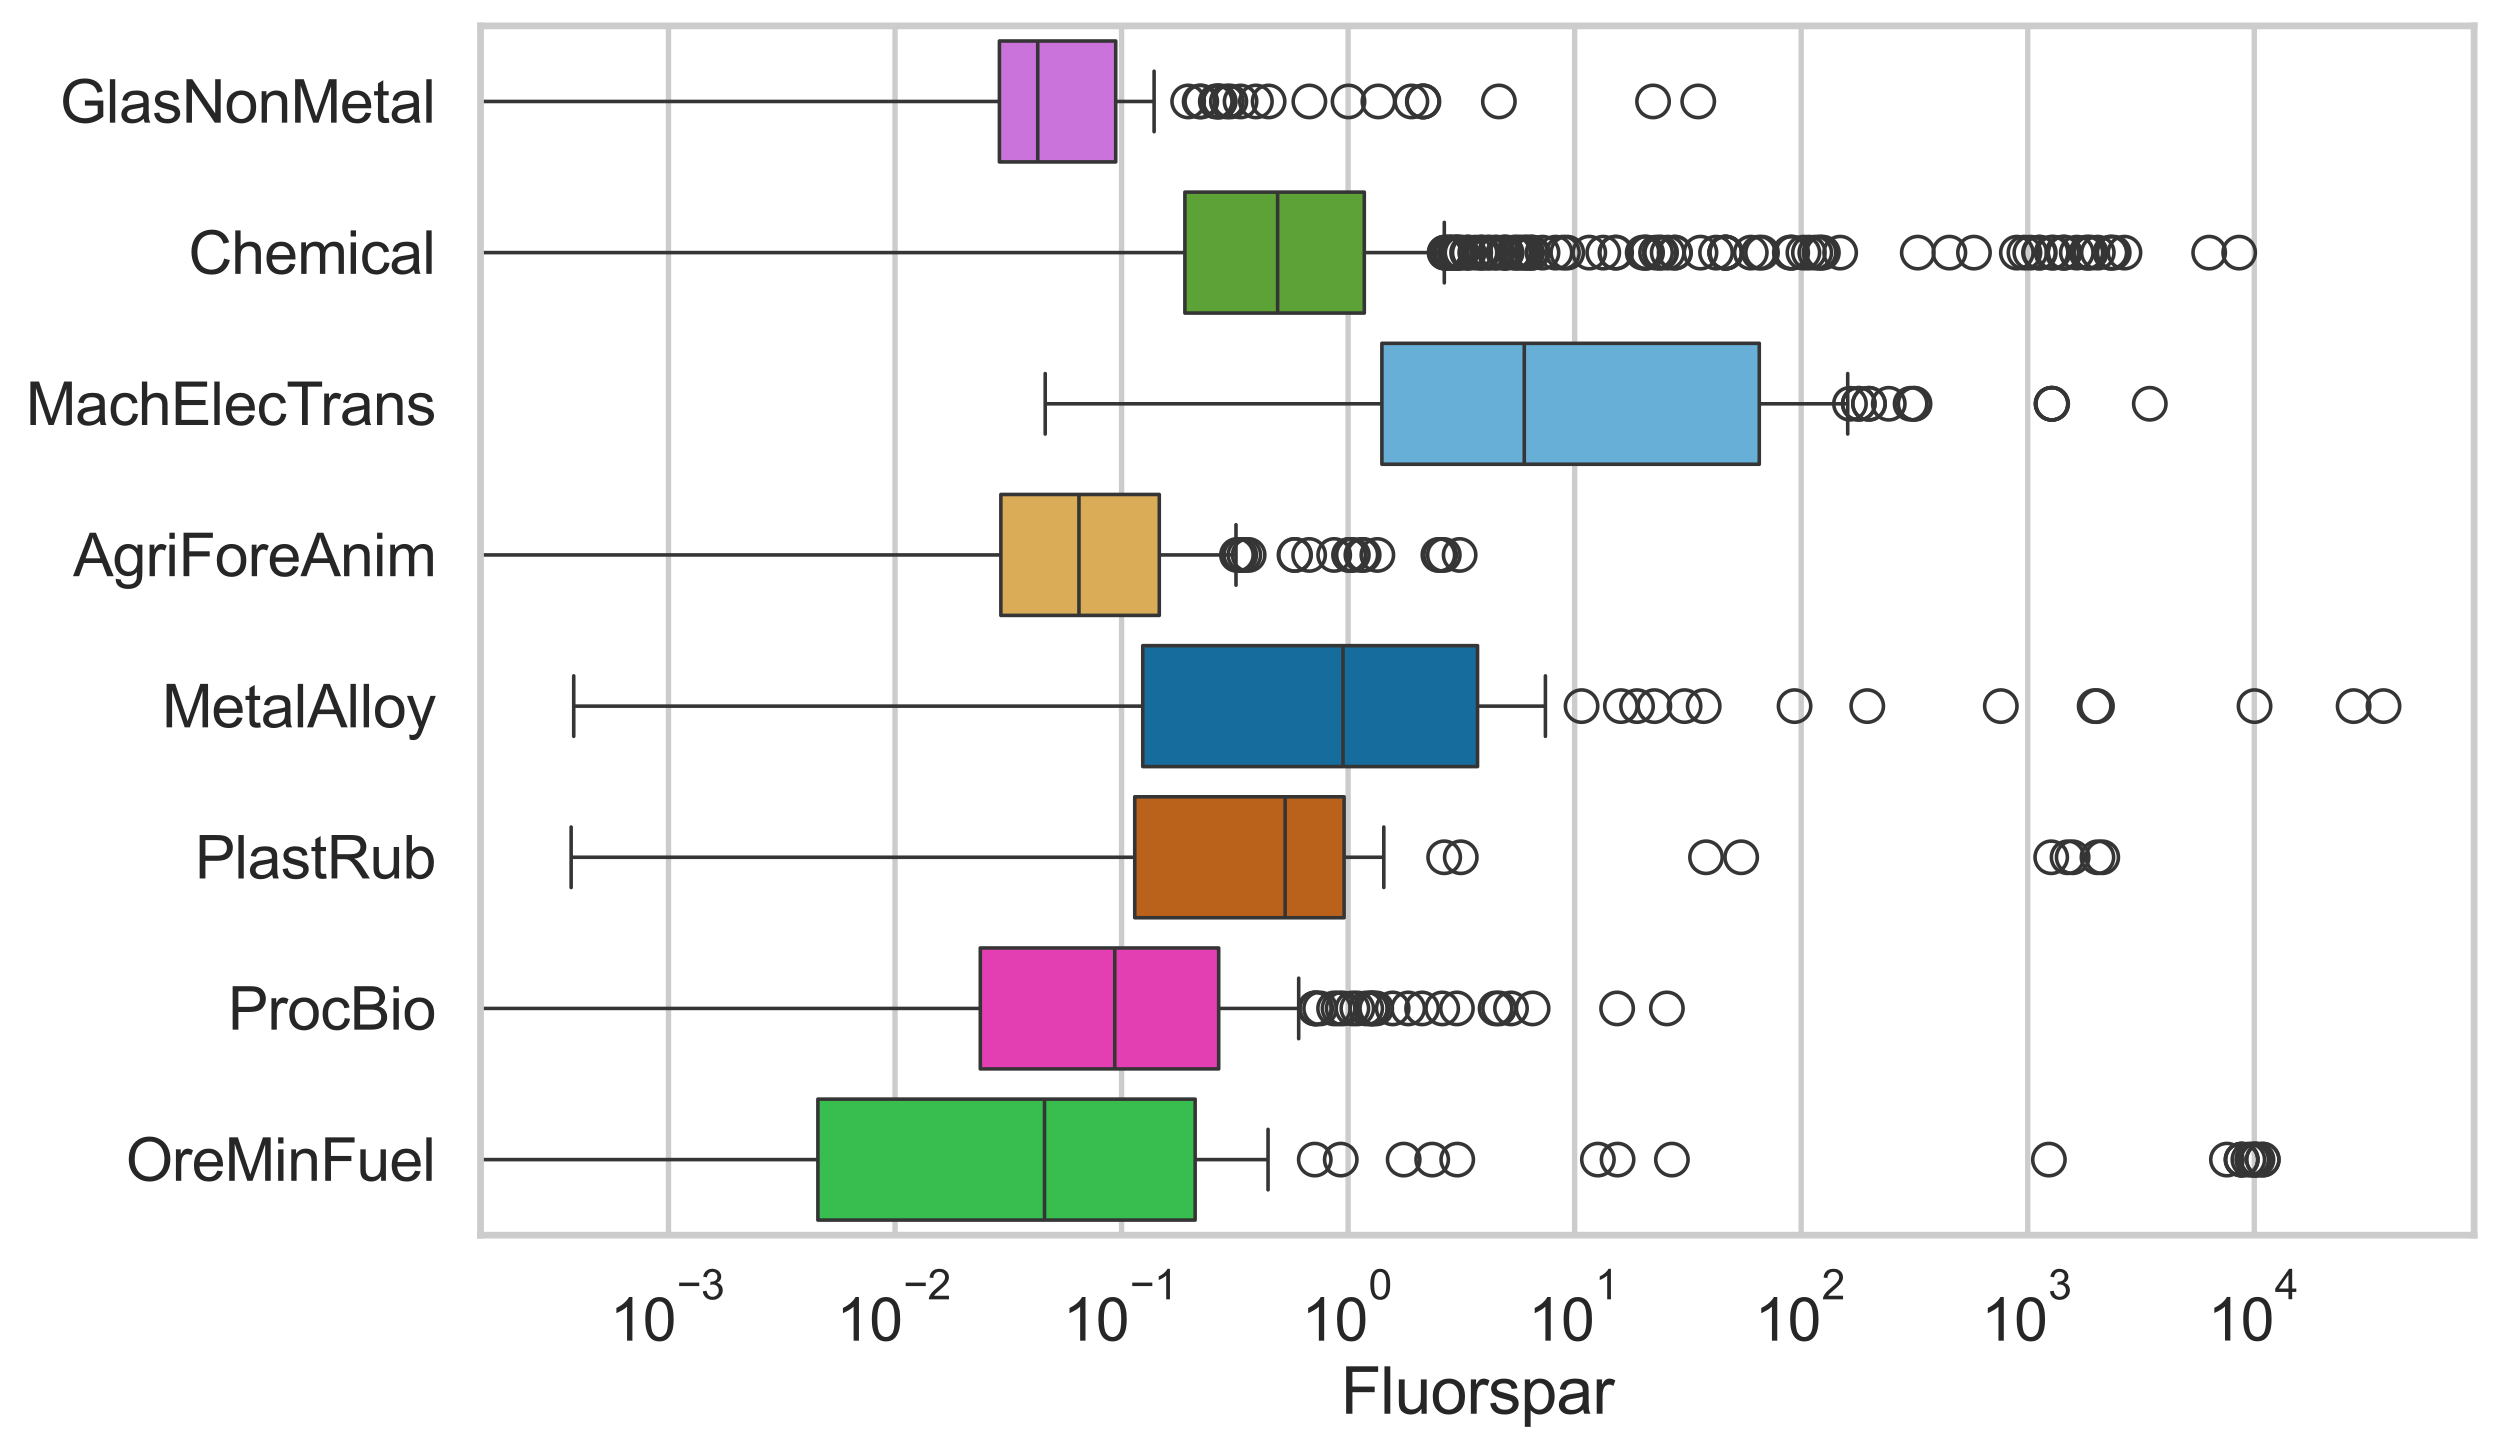 <?xml version="1.0" encoding="utf-8" standalone="no"?>
<!DOCTYPE svg PUBLIC "-//W3C//DTD SVG 1.1//EN"
  "http://www.w3.org/Graphics/SVG/1.1/DTD/svg11.dtd">
<svg xmlns:xlink="http://www.w3.org/1999/xlink" width="695.577pt" height="404.121pt" viewBox="0 0 695.577 404.121" xmlns="http://www.w3.org/2000/svg" version="1.1">
 <defs>
  <style type="text/css">*{stroke-linejoin: round; stroke-linecap: butt}</style>
 </defs>
 <g id="figure_1">
  <g id="patch_1">
   <path d="M 0 404.121 
L 695.577 404.121 
L 695.577 0 
L 0 0 
z
" style="fill: #ffffff"/>
  </g>
  <g id="axes_1">
   <g id="patch_2">
    <path d="M 133.697 343.665 
L 688.377 343.665 
L 688.377 7.2 
L 133.697 7.2 
z
" style="fill: #ffffff"/>
   </g>
   <g id="matplotlib.axis_1">
    <g id="xtick_1">
     <g id="line2d_1">
      <path d="M 185.996 343.665 
L 185.996 7.2 
" clip-path="url(#p2b31a6cc71)" style="fill: none; stroke: #cccccc; stroke-width: 1.5; stroke-linecap: round"/>
     </g>
     <g id="text_1">
      <!-- $\mathdefault{10^{-3}}$ -->
      <g style="fill: #262626" transform="translate(169.661 373.18) scale(0.165 -0.165)">
       <defs>
        <path id="ArialMT-31" d="M 2384 0 
L 1822 0 
L 1822 3584 
Q 1619 3391 1289 3197 
Q 959 3003 697 2906 
L 697 3450 
Q 1169 3672 1522 3987 
Q 1875 4303 2022 4600 
L 2384 4600 
L 2384 0 
z
" transform="scale(0.016)"/>
        <path id="ArialMT-30" d="M 266 2259 
Q 266 3072 433 3567 
Q 600 4063 929 4331 
Q 1259 4600 1759 4600 
Q 2128 4600 2406 4451 
Q 2684 4303 2865 4023 
Q 3047 3744 3150 3342 
Q 3253 2941 3253 2259 
Q 3253 1453 3087 958 
Q 2922 463 2592 192 
Q 2263 -78 1759 -78 
Q 1097 -78 719 397 
Q 266 969 266 2259 
z
M 844 2259 
Q 844 1131 1108 757 
Q 1372 384 1759 384 
Q 2147 384 2411 759 
Q 2675 1134 2675 2259 
Q 2675 3391 2411 3762 
Q 2147 4134 1753 4134 
Q 1366 4134 1134 3806 
Q 844 3388 844 2259 
z
" transform="scale(0.016)"/>
        <path id="ArialMT-2212" d="M 3381 1997 
L 356 1997 
L 356 2522 
L 3381 2522 
L 3381 1997 
z
" transform="scale(0.016)"/>
        <path id="ArialMT-33" d="M 269 1209 
L 831 1284 
Q 928 806 1161 595 
Q 1394 384 1728 384 
Q 2125 384 2398 659 
Q 2672 934 2672 1341 
Q 2672 1728 2419 1979 
Q 2166 2231 1775 2231 
Q 1616 2231 1378 2169 
L 1441 2663 
Q 1497 2656 1531 2656 
Q 1891 2656 2178 2843 
Q 2466 3031 2466 3422 
Q 2466 3731 2256 3934 
Q 2047 4138 1716 4138 
Q 1388 4138 1169 3931 
Q 950 3725 888 3313 
L 325 3413 
Q 428 3978 793 4289 
Q 1159 4600 1703 4600 
Q 2078 4600 2393 4439 
Q 2709 4278 2876 4000 
Q 3044 3722 3044 3409 
Q 3044 3113 2884 2869 
Q 2725 2625 2413 2481 
Q 2819 2388 3044 2092 
Q 3269 1797 3269 1353 
Q 3269 753 2831 336 
Q 2394 -81 1725 -81 
Q 1122 -81 723 278 
Q 325 638 269 1209 
z
" transform="scale(0.016)"/>
       </defs>
       <use xlink:href="#ArialMT-31" transform="translate(0 0.994)"/>
       <use xlink:href="#ArialMT-30" transform="translate(55.615 0.994)"/>
       <use xlink:href="#ArialMT-2212" transform="translate(112.973 70.688) scale(0.7)"/>
       <use xlink:href="#ArialMT-33" transform="translate(153.852 70.688) scale(0.7)"/>
      </g>
     </g>
    </g>
    <g id="xtick_2">
     <g id="line2d_2">
      <path d="M 249.026 343.665 
L 249.026 7.2 
" clip-path="url(#p2b31a6cc71)" style="fill: none; stroke: #cccccc; stroke-width: 1.5; stroke-linecap: round"/>
     </g>
     <g id="text_2">
      <!-- $\mathdefault{10^{-2}}$ -->
      <g style="fill: #262626" transform="translate(232.691 373.18) scale(0.165 -0.165)">
       <defs>
        <path id="ArialMT-32" d="M 3222 541 
L 3222 0 
L 194 0 
Q 188 203 259 391 
Q 375 700 629 1000 
Q 884 1300 1366 1694 
Q 2113 2306 2375 2664 
Q 2638 3022 2638 3341 
Q 2638 3675 2398 3904 
Q 2159 4134 1775 4134 
Q 1369 4134 1125 3890 
Q 881 3647 878 3216 
L 300 3275 
Q 359 3922 746 4261 
Q 1134 4600 1788 4600 
Q 2447 4600 2831 4234 
Q 3216 3869 3216 3328 
Q 3216 3053 3103 2787 
Q 2991 2522 2730 2228 
Q 2469 1934 1863 1422 
Q 1356 997 1212 845 
Q 1069 694 975 541 
L 3222 541 
z
" transform="scale(0.016)"/>
       </defs>
       <use xlink:href="#ArialMT-31" transform="translate(0 0.994)"/>
       <use xlink:href="#ArialMT-30" transform="translate(55.615 0.994)"/>
       <use xlink:href="#ArialMT-2212" transform="translate(112.973 70.688) scale(0.7)"/>
       <use xlink:href="#ArialMT-32" transform="translate(153.852 70.688) scale(0.7)"/>
      </g>
     </g>
    </g>
    <g id="xtick_3">
     <g id="line2d_3">
      <path d="M 312.056 343.665 
L 312.056 7.2 
" clip-path="url(#p2b31a6cc71)" style="fill: none; stroke: #cccccc; stroke-width: 1.5; stroke-linecap: round"/>
     </g>
     <g id="text_3">
      <!-- $\mathdefault{10^{-1}}$ -->
      <g style="fill: #262626" transform="translate(295.721 373.18) scale(0.165 -0.165)">
       <use xlink:href="#ArialMT-31" transform="translate(0 0.994)"/>
       <use xlink:href="#ArialMT-30" transform="translate(55.615 0.994)"/>
       <use xlink:href="#ArialMT-2212" transform="translate(112.973 70.688) scale(0.7)"/>
       <use xlink:href="#ArialMT-31" transform="translate(153.852 70.688) scale(0.7)"/>
      </g>
     </g>
    </g>
    <g id="xtick_4">
     <g id="line2d_4">
      <path d="M 375.087 343.665 
L 375.087 7.2 
" clip-path="url(#p2b31a6cc71)" style="fill: none; stroke: #cccccc; stroke-width: 1.5; stroke-linecap: round"/>
     </g>
     <g id="text_4">
      <!-- $\mathdefault{10^{0}}$ -->
      <g style="fill: #262626" transform="translate(362.134 373.18) scale(0.165 -0.165)">
       <use xlink:href="#ArialMT-31" transform="translate(0 0.994)"/>
       <use xlink:href="#ArialMT-30" transform="translate(55.615 0.994)"/>
       <use xlink:href="#ArialMT-30" transform="translate(112.973 70.688) scale(0.7)"/>
      </g>
     </g>
    </g>
    <g id="xtick_5">
     <g id="line2d_5">
      <path d="M 438.117 343.665 
L 438.117 7.2 
" clip-path="url(#p2b31a6cc71)" style="fill: none; stroke: #cccccc; stroke-width: 1.5; stroke-linecap: round"/>
     </g>
     <g id="text_5">
      <!-- $\mathdefault{10^{1}}$ -->
      <g style="fill: #262626" transform="translate(425.165 373.18) scale(0.165 -0.165)">
       <use xlink:href="#ArialMT-31" transform="translate(0 0.994)"/>
       <use xlink:href="#ArialMT-30" transform="translate(55.615 0.994)"/>
       <use xlink:href="#ArialMT-31" transform="translate(112.973 70.688) scale(0.7)"/>
      </g>
     </g>
    </g>
    <g id="xtick_6">
     <g id="line2d_6">
      <path d="M 501.148 343.665 
L 501.148 7.2 
" clip-path="url(#p2b31a6cc71)" style="fill: none; stroke: #cccccc; stroke-width: 1.5; stroke-linecap: round"/>
     </g>
     <g id="text_6">
      <!-- $\mathdefault{10^{2}}$ -->
      <g style="fill: #262626" transform="translate(488.195 373.18) scale(0.165 -0.165)">
       <use xlink:href="#ArialMT-31" transform="translate(0 0.994)"/>
       <use xlink:href="#ArialMT-30" transform="translate(55.615 0.994)"/>
       <use xlink:href="#ArialMT-32" transform="translate(112.973 70.688) scale(0.7)"/>
      </g>
     </g>
    </g>
    <g id="xtick_7">
     <g id="line2d_7">
      <path d="M 564.178 343.665 
L 564.178 7.2 
" clip-path="url(#p2b31a6cc71)" style="fill: none; stroke: #cccccc; stroke-width: 1.5; stroke-linecap: round"/>
     </g>
     <g id="text_7">
      <!-- $\mathdefault{10^{3}}$ -->
      <g style="fill: #262626" transform="translate(551.226 373.18) scale(0.165 -0.165)">
       <use xlink:href="#ArialMT-31" transform="translate(0 0.994)"/>
       <use xlink:href="#ArialMT-30" transform="translate(55.615 0.994)"/>
       <use xlink:href="#ArialMT-33" transform="translate(112.973 70.688) scale(0.7)"/>
      </g>
     </g>
    </g>
    <g id="xtick_8">
     <g id="line2d_8">
      <path d="M 627.209 343.665 
L 627.209 7.2 
" clip-path="url(#p2b31a6cc71)" style="fill: none; stroke: #cccccc; stroke-width: 1.5; stroke-linecap: round"/>
     </g>
     <g id="text_8">
      <!-- $\mathdefault{10^{4}}$ -->
      <g style="fill: #262626" transform="translate(614.256 373.015) scale(0.165 -0.165)">
       <defs>
        <path id="ArialMT-34" d="M 2069 0 
L 2069 1097 
L 81 1097 
L 81 1613 
L 2172 4581 
L 2631 4581 
L 2631 1613 
L 3250 1613 
L 3250 1097 
L 2631 1097 
L 2631 0 
L 2069 0 
z
M 2069 1613 
L 2069 3678 
L 634 1613 
L 2069 1613 
z
" transform="scale(0.016)"/>
       </defs>
       <use xlink:href="#ArialMT-31" transform="translate(0 0.202)"/>
       <use xlink:href="#ArialMT-30" transform="translate(55.615 0.202)"/>
       <use xlink:href="#ArialMT-34" transform="translate(112.973 69.895) scale(0.7)"/>
      </g>
     </g>
    </g>
    <g id="xtick_9"/>
    <g id="xtick_10"/>
    <g id="xtick_11"/>
    <g id="xtick_12"/>
    <g id="xtick_13"/>
    <g id="xtick_14"/>
    <g id="xtick_15"/>
    <g id="xtick_16"/>
    <g id="xtick_17"/>
    <g id="xtick_18"/>
    <g id="xtick_19"/>
    <g id="xtick_20"/>
    <g id="xtick_21"/>
    <g id="xtick_22"/>
    <g id="xtick_23"/>
    <g id="xtick_24"/>
    <g id="xtick_25"/>
    <g id="xtick_26"/>
    <g id="xtick_27"/>
    <g id="xtick_28"/>
    <g id="xtick_29"/>
    <g id="xtick_30"/>
    <g id="xtick_31"/>
    <g id="xtick_32"/>
    <g id="xtick_33"/>
    <g id="xtick_34"/>
    <g id="xtick_35"/>
    <g id="xtick_36"/>
    <g id="xtick_37"/>
    <g id="xtick_38"/>
    <g id="xtick_39"/>
    <g id="xtick_40"/>
    <g id="xtick_41"/>
    <g id="xtick_42"/>
    <g id="xtick_43"/>
    <g id="xtick_44"/>
    <g id="xtick_45"/>
    <g id="xtick_46"/>
    <g id="xtick_47"/>
    <g id="xtick_48"/>
    <g id="xtick_49"/>
    <g id="xtick_50"/>
    <g id="xtick_51"/>
    <g id="xtick_52"/>
    <g id="xtick_53"/>
    <g id="xtick_54"/>
    <g id="xtick_55"/>
    <g id="xtick_56"/>
    <g id="xtick_57"/>
    <g id="xtick_58"/>
    <g id="xtick_59"/>
    <g id="xtick_60"/>
    <g id="xtick_61"/>
    <g id="xtick_62"/>
    <g id="xtick_63"/>
    <g id="xtick_64"/>
    <g id="xtick_65"/>
    <g id="xtick_66"/>
    <g id="xtick_67"/>
    <g id="xtick_68"/>
    <g id="xtick_69"/>
    <g id="xtick_70"/>
    <g id="xtick_71"/>
    <g id="xtick_72"/>
    <g id="xtick_73"/>
    <g id="xtick_74"/>
    <g id="xtick_75"/>
    <g id="xtick_76"/>
    <g id="xtick_77"/>
    <g id="xtick_78"/>
    <g id="xtick_79"/>
    <g id="xtick_80"/>
    <g id="text_9">
     <!-- Fluorspar -->
     <g style="fill: #262626" transform="translate(373.027 393.344) scale(0.18 -0.18)">
      <defs>
       <path id="ArialMT-46" d="M 525 0 
L 525 4581 
L 3616 4581 
L 3616 4041 
L 1131 4041 
L 1131 2622 
L 3281 2622 
L 3281 2081 
L 1131 2081 
L 1131 0 
L 525 0 
z
" transform="scale(0.016)"/>
       <path id="ArialMT-6c" d="M 409 0 
L 409 4581 
L 972 4581 
L 972 0 
L 409 0 
z
" transform="scale(0.016)"/>
       <path id="ArialMT-75" d="M 2597 0 
L 2597 488 
Q 2209 -75 1544 -75 
Q 1250 -75 995 37 
Q 741 150 617 320 
Q 494 491 444 738 
Q 409 903 409 1263 
L 409 3319 
L 972 3319 
L 972 1478 
Q 972 1038 1006 884 
Q 1059 663 1231 536 
Q 1403 409 1656 409 
Q 1909 409 2131 539 
Q 2353 669 2445 892 
Q 2538 1116 2538 1541 
L 2538 3319 
L 3100 3319 
L 3100 0 
L 2597 0 
z
" transform="scale(0.016)"/>
       <path id="ArialMT-6f" d="M 213 1659 
Q 213 2581 725 3025 
Q 1153 3394 1769 3394 
Q 2453 3394 2887 2945 
Q 3322 2497 3322 1706 
Q 3322 1066 3130 698 
Q 2938 331 2570 128 
Q 2203 -75 1769 -75 
Q 1072 -75 642 372 
Q 213 819 213 1659 
z
M 791 1659 
Q 791 1022 1069 705 
Q 1347 388 1769 388 
Q 2188 388 2466 706 
Q 2744 1025 2744 1678 
Q 2744 2294 2464 2611 
Q 2184 2928 1769 2928 
Q 1347 2928 1069 2612 
Q 791 2297 791 1659 
z
" transform="scale(0.016)"/>
       <path id="ArialMT-72" d="M 416 0 
L 416 3319 
L 922 3319 
L 922 2816 
Q 1116 3169 1280 3281 
Q 1444 3394 1641 3394 
Q 1925 3394 2219 3213 
L 2025 2691 
Q 1819 2813 1613 2813 
Q 1428 2813 1281 2702 
Q 1134 2591 1072 2394 
Q 978 2094 978 1738 
L 978 0 
L 416 0 
z
" transform="scale(0.016)"/>
       <path id="ArialMT-73" d="M 197 991 
L 753 1078 
Q 800 744 1014 566 
Q 1228 388 1613 388 
Q 2000 388 2187 545 
Q 2375 703 2375 916 
Q 2375 1106 2209 1216 
Q 2094 1291 1634 1406 
Q 1016 1563 777 1677 
Q 538 1791 414 1992 
Q 291 2194 291 2438 
Q 291 2659 392 2848 
Q 494 3038 669 3163 
Q 800 3259 1026 3326 
Q 1253 3394 1513 3394 
Q 1903 3394 2198 3281 
Q 2494 3169 2634 2976 
Q 2775 2784 2828 2463 
L 2278 2388 
Q 2241 2644 2061 2787 
Q 1881 2931 1553 2931 
Q 1166 2931 1000 2803 
Q 834 2675 834 2503 
Q 834 2394 903 2306 
Q 972 2216 1119 2156 
Q 1203 2125 1616 2013 
Q 2213 1853 2448 1751 
Q 2684 1650 2818 1456 
Q 2953 1263 2953 975 
Q 2953 694 2789 445 
Q 2625 197 2315 61 
Q 2006 -75 1616 -75 
Q 969 -75 630 194 
Q 291 463 197 991 
z
" transform="scale(0.016)"/>
       <path id="ArialMT-70" d="M 422 -1272 
L 422 3319 
L 934 3319 
L 934 2888 
Q 1116 3141 1344 3267 
Q 1572 3394 1897 3394 
Q 2322 3394 2647 3175 
Q 2972 2956 3137 2557 
Q 3303 2159 3303 1684 
Q 3303 1175 3120 767 
Q 2938 359 2589 142 
Q 2241 -75 1856 -75 
Q 1575 -75 1351 44 
Q 1128 163 984 344 
L 984 -1272 
L 422 -1272 
z
M 931 1641 
Q 931 1000 1190 694 
Q 1450 388 1819 388 
Q 2194 388 2461 705 
Q 2728 1022 2728 1688 
Q 2728 2322 2467 2637 
Q 2206 2953 1844 2953 
Q 1484 2953 1207 2617 
Q 931 2281 931 1641 
z
" transform="scale(0.016)"/>
       <path id="ArialMT-61" d="M 2588 409 
Q 2275 144 1986 34 
Q 1697 -75 1366 -75 
Q 819 -75 525 192 
Q 231 459 231 875 
Q 231 1119 342 1320 
Q 453 1522 633 1644 
Q 813 1766 1038 1828 
Q 1203 1872 1538 1913 
Q 2219 1994 2541 2106 
Q 2544 2222 2544 2253 
Q 2544 2597 2384 2738 
Q 2169 2928 1744 2928 
Q 1347 2928 1158 2789 
Q 969 2650 878 2297 
L 328 2372 
Q 403 2725 575 2942 
Q 747 3159 1072 3276 
Q 1397 3394 1825 3394 
Q 2250 3394 2515 3294 
Q 2781 3194 2906 3042 
Q 3031 2891 3081 2659 
Q 3109 2516 3109 2141 
L 3109 1391 
Q 3109 606 3145 398 
Q 3181 191 3288 0 
L 2700 0 
Q 2613 175 2588 409 
z
M 2541 1666 
Q 2234 1541 1622 1453 
Q 1275 1403 1131 1340 
Q 988 1278 909 1158 
Q 831 1038 831 891 
Q 831 666 1001 516 
Q 1172 366 1500 366 
Q 1825 366 2078 508 
Q 2331 650 2450 897 
Q 2541 1088 2541 1459 
L 2541 1666 
z
" transform="scale(0.016)"/>
      </defs>
      <use xlink:href="#ArialMT-46"/>
      <use xlink:href="#ArialMT-6c" transform="translate(61.084 0)"/>
      <use xlink:href="#ArialMT-75" transform="translate(83.301 0)"/>
      <use xlink:href="#ArialMT-6f" transform="translate(138.916 0)"/>
      <use xlink:href="#ArialMT-72" transform="translate(194.531 0)"/>
      <use xlink:href="#ArialMT-73" transform="translate(227.832 0)"/>
      <use xlink:href="#ArialMT-70" transform="translate(277.832 0)"/>
      <use xlink:href="#ArialMT-61" transform="translate(333.447 0)"/>
      <use xlink:href="#ArialMT-72" transform="translate(389.062 0)"/>
     </g>
    </g>
   </g>
   <g id="matplotlib.axis_2">
    <g id="ytick_1">
     <g id="text_10">
      <!-- GlasNonMetal -->
      <g style="fill: #262626" transform="translate(16.659 34.134) scale(0.165 -0.165)">
       <defs>
        <path id="ArialMT-47" d="M 2638 1797 
L 2638 2334 
L 4578 2338 
L 4578 638 
Q 4131 281 3656 101 
Q 3181 -78 2681 -78 
Q 2006 -78 1454 211 
Q 903 500 622 1047 
Q 341 1594 341 2269 
Q 341 2938 620 3517 
Q 900 4097 1425 4378 
Q 1950 4659 2634 4659 
Q 3131 4659 3532 4498 
Q 3934 4338 4162 4050 
Q 4391 3763 4509 3300 
L 3963 3150 
Q 3859 3500 3706 3700 
Q 3553 3900 3268 4020 
Q 2984 4141 2638 4141 
Q 2222 4141 1919 4014 
Q 1616 3888 1430 3681 
Q 1244 3475 1141 3228 
Q 966 2803 966 2306 
Q 966 1694 1177 1281 
Q 1388 869 1791 669 
Q 2194 469 2647 469 
Q 3041 469 3416 620 
Q 3791 772 3984 944 
L 3984 1797 
L 2638 1797 
z
" transform="scale(0.016)"/>
        <path id="ArialMT-4e" d="M 488 0 
L 488 4581 
L 1109 4581 
L 3516 984 
L 3516 4581 
L 4097 4581 
L 4097 0 
L 3475 0 
L 1069 3600 
L 1069 0 
L 488 0 
z
" transform="scale(0.016)"/>
        <path id="ArialMT-6e" d="M 422 0 
L 422 3319 
L 928 3319 
L 928 2847 
Q 1294 3394 1984 3394 
Q 2284 3394 2536 3286 
Q 2788 3178 2913 3003 
Q 3038 2828 3088 2588 
Q 3119 2431 3119 2041 
L 3119 0 
L 2556 0 
L 2556 2019 
Q 2556 2363 2490 2533 
Q 2425 2703 2258 2804 
Q 2091 2906 1866 2906 
Q 1506 2906 1245 2678 
Q 984 2450 984 1813 
L 984 0 
L 422 0 
z
" transform="scale(0.016)"/>
        <path id="ArialMT-4d" d="M 475 0 
L 475 4581 
L 1388 4581 
L 2472 1338 
Q 2622 884 2691 659 
Q 2769 909 2934 1394 
L 4031 4581 
L 4847 4581 
L 4847 0 
L 4263 0 
L 4263 3834 
L 2931 0 
L 2384 0 
L 1059 3900 
L 1059 0 
L 475 0 
z
" transform="scale(0.016)"/>
        <path id="ArialMT-65" d="M 2694 1069 
L 3275 997 
Q 3138 488 2766 206 
Q 2394 -75 1816 -75 
Q 1088 -75 661 373 
Q 234 822 234 1631 
Q 234 2469 665 2931 
Q 1097 3394 1784 3394 
Q 2450 3394 2872 2941 
Q 3294 2488 3294 1666 
Q 3294 1616 3291 1516 
L 816 1516 
Q 847 969 1125 678 
Q 1403 388 1819 388 
Q 2128 388 2347 550 
Q 2566 713 2694 1069 
z
M 847 1978 
L 2700 1978 
Q 2663 2397 2488 2606 
Q 2219 2931 1791 2931 
Q 1403 2931 1139 2672 
Q 875 2413 847 1978 
z
" transform="scale(0.016)"/>
        <path id="ArialMT-74" d="M 1650 503 
L 1731 6 
Q 1494 -44 1306 -44 
Q 1000 -44 831 53 
Q 663 150 594 308 
Q 525 466 525 972 
L 525 2881 
L 113 2881 
L 113 3319 
L 525 3319 
L 525 4141 
L 1084 4478 
L 1084 3319 
L 1650 3319 
L 1650 2881 
L 1084 2881 
L 1084 941 
Q 1084 700 1114 631 
Q 1144 563 1211 522 
Q 1278 481 1403 481 
Q 1497 481 1650 503 
z
" transform="scale(0.016)"/>
       </defs>
       <use xlink:href="#ArialMT-47"/>
       <use xlink:href="#ArialMT-6c" transform="translate(77.783 0)"/>
       <use xlink:href="#ArialMT-61" transform="translate(100 0)"/>
       <use xlink:href="#ArialMT-73" transform="translate(155.615 0)"/>
       <use xlink:href="#ArialMT-4e" transform="translate(205.615 0)"/>
       <use xlink:href="#ArialMT-6f" transform="translate(277.832 0)"/>
       <use xlink:href="#ArialMT-6e" transform="translate(333.447 0)"/>
       <use xlink:href="#ArialMT-4d" transform="translate(389.062 0)"/>
       <use xlink:href="#ArialMT-65" transform="translate(472.363 0)"/>
       <use xlink:href="#ArialMT-74" transform="translate(527.979 0)"/>
       <use xlink:href="#ArialMT-61" transform="translate(555.762 0)"/>
       <use xlink:href="#ArialMT-6c" transform="translate(611.377 0)"/>
      </g>
     </g>
    </g>
    <g id="ytick_2">
     <g id="text_11">
      <!-- Chemical -->
      <g style="fill: #262626" transform="translate(52.428 76.192) scale(0.165 -0.165)">
       <defs>
        <path id="ArialMT-43" d="M 3763 1606 
L 4369 1453 
Q 4178 706 3683 314 
Q 3188 -78 2472 -78 
Q 1731 -78 1267 223 
Q 803 525 561 1097 
Q 319 1669 319 2325 
Q 319 3041 592 3573 
Q 866 4106 1370 4382 
Q 1875 4659 2481 4659 
Q 3169 4659 3637 4309 
Q 4106 3959 4291 3325 
L 3694 3184 
Q 3534 3684 3231 3912 
Q 2928 4141 2469 4141 
Q 1941 4141 1586 3887 
Q 1231 3634 1087 3207 
Q 944 2781 944 2328 
Q 944 1744 1114 1308 
Q 1284 872 1643 656 
Q 2003 441 2422 441 
Q 2931 441 3284 734 
Q 3638 1028 3763 1606 
z
" transform="scale(0.016)"/>
        <path id="ArialMT-68" d="M 422 0 
L 422 4581 
L 984 4581 
L 984 2938 
Q 1378 3394 1978 3394 
Q 2347 3394 2619 3248 
Q 2891 3103 3008 2847 
Q 3125 2591 3125 2103 
L 3125 0 
L 2563 0 
L 2563 2103 
Q 2563 2525 2380 2717 
Q 2197 2909 1863 2909 
Q 1613 2909 1392 2779 
Q 1172 2650 1078 2428 
Q 984 2206 984 1816 
L 984 0 
L 422 0 
z
" transform="scale(0.016)"/>
        <path id="ArialMT-6d" d="M 422 0 
L 422 3319 
L 925 3319 
L 925 2853 
Q 1081 3097 1340 3245 
Q 1600 3394 1931 3394 
Q 2300 3394 2536 3241 
Q 2772 3088 2869 2813 
Q 3263 3394 3894 3394 
Q 4388 3394 4653 3120 
Q 4919 2847 4919 2278 
L 4919 0 
L 4359 0 
L 4359 2091 
Q 4359 2428 4304 2576 
Q 4250 2725 4106 2815 
Q 3963 2906 3769 2906 
Q 3419 2906 3187 2673 
Q 2956 2441 2956 1928 
L 2956 0 
L 2394 0 
L 2394 2156 
Q 2394 2531 2256 2718 
Q 2119 2906 1806 2906 
Q 1569 2906 1367 2781 
Q 1166 2656 1075 2415 
Q 984 2175 984 1722 
L 984 0 
L 422 0 
z
" transform="scale(0.016)"/>
        <path id="ArialMT-69" d="M 425 3934 
L 425 4581 
L 988 4581 
L 988 3934 
L 425 3934 
z
M 425 0 
L 425 3319 
L 988 3319 
L 988 0 
L 425 0 
z
" transform="scale(0.016)"/>
        <path id="ArialMT-63" d="M 2588 1216 
L 3141 1144 
Q 3050 572 2676 248 
Q 2303 -75 1759 -75 
Q 1078 -75 664 370 
Q 250 816 250 1647 
Q 250 2184 428 2587 
Q 606 2991 970 3192 
Q 1334 3394 1763 3394 
Q 2303 3394 2647 3120 
Q 2991 2847 3088 2344 
L 2541 2259 
Q 2463 2594 2264 2762 
Q 2066 2931 1784 2931 
Q 1359 2931 1093 2626 
Q 828 2322 828 1663 
Q 828 994 1084 691 
Q 1341 388 1753 388 
Q 2084 388 2306 591 
Q 2528 794 2588 1216 
z
" transform="scale(0.016)"/>
       </defs>
       <use xlink:href="#ArialMT-43"/>
       <use xlink:href="#ArialMT-68" transform="translate(72.217 0)"/>
       <use xlink:href="#ArialMT-65" transform="translate(127.832 0)"/>
       <use xlink:href="#ArialMT-6d" transform="translate(183.447 0)"/>
       <use xlink:href="#ArialMT-69" transform="translate(266.748 0)"/>
       <use xlink:href="#ArialMT-63" transform="translate(288.965 0)"/>
       <use xlink:href="#ArialMT-61" transform="translate(338.965 0)"/>
       <use xlink:href="#ArialMT-6c" transform="translate(394.58 0)"/>
      </g>
     </g>
    </g>
    <g id="ytick_3">
     <g id="text_12">
      <!-- MachElecTrans -->
      <g style="fill: #262626" transform="translate(7.2 118.25) scale(0.165 -0.165)">
       <defs>
        <path id="ArialMT-45" d="M 506 0 
L 506 4581 
L 3819 4581 
L 3819 4041 
L 1113 4041 
L 1113 2638 
L 3647 2638 
L 3647 2100 
L 1113 2100 
L 1113 541 
L 3925 541 
L 3925 0 
L 506 0 
z
" transform="scale(0.016)"/>
        <path id="ArialMT-54" d="M 1659 0 
L 1659 4041 
L 150 4041 
L 150 4581 
L 3781 4581 
L 3781 4041 
L 2266 4041 
L 2266 0 
L 1659 0 
z
" transform="scale(0.016)"/>
       </defs>
       <use xlink:href="#ArialMT-4d"/>
       <use xlink:href="#ArialMT-61" transform="translate(83.301 0)"/>
       <use xlink:href="#ArialMT-63" transform="translate(138.916 0)"/>
       <use xlink:href="#ArialMT-68" transform="translate(188.916 0)"/>
       <use xlink:href="#ArialMT-45" transform="translate(244.531 0)"/>
       <use xlink:href="#ArialMT-6c" transform="translate(311.23 0)"/>
       <use xlink:href="#ArialMT-65" transform="translate(333.447 0)"/>
       <use xlink:href="#ArialMT-63" transform="translate(389.062 0)"/>
       <use xlink:href="#ArialMT-54" transform="translate(439.062 0)"/>
       <use xlink:href="#ArialMT-72" transform="translate(496.396 0)"/>
       <use xlink:href="#ArialMT-61" transform="translate(529.697 0)"/>
       <use xlink:href="#ArialMT-6e" transform="translate(585.312 0)"/>
       <use xlink:href="#ArialMT-73" transform="translate(640.928 0)"/>
      </g>
     </g>
    </g>
    <g id="ytick_4">
     <g id="text_13">
      <!-- AgriForeAnim -->
      <g style="fill: #262626" transform="translate(20.341 160.308) scale(0.165 -0.165)">
       <defs>
        <path id="ArialMT-41" d="M -9 0 
L 1750 4581 
L 2403 4581 
L 4278 0 
L 3588 0 
L 3053 1388 
L 1138 1388 
L 634 0 
L -9 0 
z
M 1313 1881 
L 2866 1881 
L 2388 3150 
Q 2169 3728 2063 4100 
Q 1975 3659 1816 3225 
L 1313 1881 
z
" transform="scale(0.016)"/>
        <path id="ArialMT-67" d="M 319 -275 
L 866 -356 
Q 900 -609 1056 -725 
Q 1266 -881 1628 -881 
Q 2019 -881 2231 -725 
Q 2444 -569 2519 -288 
Q 2563 -116 2559 434 
Q 2191 0 1641 0 
Q 956 0 581 494 
Q 206 988 206 1678 
Q 206 2153 378 2554 
Q 550 2956 876 3175 
Q 1203 3394 1644 3394 
Q 2231 3394 2613 2919 
L 2613 3319 
L 3131 3319 
L 3131 450 
Q 3131 -325 2973 -648 
Q 2816 -972 2473 -1159 
Q 2131 -1347 1631 -1347 
Q 1038 -1347 672 -1080 
Q 306 -813 319 -275 
z
M 784 1719 
Q 784 1066 1043 766 
Q 1303 466 1694 466 
Q 2081 466 2343 764 
Q 2606 1063 2606 1700 
Q 2606 2309 2336 2618 
Q 2066 2928 1684 2928 
Q 1309 2928 1046 2623 
Q 784 2319 784 1719 
z
" transform="scale(0.016)"/>
       </defs>
       <use xlink:href="#ArialMT-41"/>
       <use xlink:href="#ArialMT-67" transform="translate(66.699 0)"/>
       <use xlink:href="#ArialMT-72" transform="translate(122.314 0)"/>
       <use xlink:href="#ArialMT-69" transform="translate(155.615 0)"/>
       <use xlink:href="#ArialMT-46" transform="translate(177.832 0)"/>
       <use xlink:href="#ArialMT-6f" transform="translate(238.916 0)"/>
       <use xlink:href="#ArialMT-72" transform="translate(294.531 0)"/>
       <use xlink:href="#ArialMT-65" transform="translate(327.832 0)"/>
       <use xlink:href="#ArialMT-41" transform="translate(383.447 0)"/>
       <use xlink:href="#ArialMT-6e" transform="translate(450.146 0)"/>
       <use xlink:href="#ArialMT-69" transform="translate(505.762 0)"/>
       <use xlink:href="#ArialMT-6d" transform="translate(527.979 0)"/>
      </g>
     </g>
    </g>
    <g id="ytick_5">
     <g id="text_14">
      <!-- MetalAlloy -->
      <g style="fill: #262626" transform="translate(45.088 202.366) scale(0.165 -0.165)">
       <defs>
        <path id="ArialMT-79" d="M 397 -1278 
L 334 -750 
Q 519 -800 656 -800 
Q 844 -800 956 -737 
Q 1069 -675 1141 -563 
Q 1194 -478 1313 -144 
Q 1328 -97 1363 -6 
L 103 3319 
L 709 3319 
L 1400 1397 
Q 1534 1031 1641 628 
Q 1738 1016 1872 1384 
L 2581 3319 
L 3144 3319 
L 1881 -56 
Q 1678 -603 1566 -809 
Q 1416 -1088 1222 -1217 
Q 1028 -1347 759 -1347 
Q 597 -1347 397 -1278 
z
" transform="scale(0.016)"/>
       </defs>
       <use xlink:href="#ArialMT-4d"/>
       <use xlink:href="#ArialMT-65" transform="translate(83.301 0)"/>
       <use xlink:href="#ArialMT-74" transform="translate(138.916 0)"/>
       <use xlink:href="#ArialMT-61" transform="translate(166.699 0)"/>
       <use xlink:href="#ArialMT-6c" transform="translate(222.314 0)"/>
       <use xlink:href="#ArialMT-41" transform="translate(244.531 0)"/>
       <use xlink:href="#ArialMT-6c" transform="translate(311.23 0)"/>
       <use xlink:href="#ArialMT-6c" transform="translate(333.447 0)"/>
       <use xlink:href="#ArialMT-6f" transform="translate(355.664 0)"/>
       <use xlink:href="#ArialMT-79" transform="translate(411.279 0)"/>
      </g>
     </g>
    </g>
    <g id="ytick_6">
     <g id="text_15">
      <!-- PlastRub -->
      <g style="fill: #262626" transform="translate(54.248 244.425) scale(0.165 -0.165)">
       <defs>
        <path id="ArialMT-50" d="M 494 0 
L 494 4581 
L 2222 4581 
Q 2678 4581 2919 4538 
Q 3256 4481 3484 4323 
Q 3713 4166 3852 3881 
Q 3991 3597 3991 3256 
Q 3991 2672 3619 2267 
Q 3247 1863 2275 1863 
L 1100 1863 
L 1100 0 
L 494 0 
z
M 1100 2403 
L 2284 2403 
Q 2872 2403 3119 2622 
Q 3366 2841 3366 3238 
Q 3366 3525 3220 3729 
Q 3075 3934 2838 4000 
Q 2684 4041 2272 4041 
L 1100 4041 
L 1100 2403 
z
" transform="scale(0.016)"/>
        <path id="ArialMT-52" d="M 503 0 
L 503 4581 
L 2534 4581 
Q 3147 4581 3465 4457 
Q 3784 4334 3975 4021 
Q 4166 3709 4166 3331 
Q 4166 2844 3850 2509 
Q 3534 2175 2875 2084 
Q 3116 1969 3241 1856 
Q 3506 1613 3744 1247 
L 4541 0 
L 3778 0 
L 3172 953 
Q 2906 1366 2734 1584 
Q 2563 1803 2427 1890 
Q 2291 1978 2150 2013 
Q 2047 2034 1813 2034 
L 1109 2034 
L 1109 0 
L 503 0 
z
M 1109 2559 
L 2413 2559 
Q 2828 2559 3062 2645 
Q 3297 2731 3419 2920 
Q 3541 3109 3541 3331 
Q 3541 3656 3305 3865 
Q 3069 4075 2559 4075 
L 1109 4075 
L 1109 2559 
z
" transform="scale(0.016)"/>
        <path id="ArialMT-62" d="M 941 0 
L 419 0 
L 419 4581 
L 981 4581 
L 981 2947 
Q 1338 3394 1891 3394 
Q 2197 3394 2470 3270 
Q 2744 3147 2920 2923 
Q 3097 2700 3197 2384 
Q 3297 2069 3297 1709 
Q 3297 856 2875 390 
Q 2453 -75 1863 -75 
Q 1275 -75 941 416 
L 941 0 
z
M 934 1684 
Q 934 1088 1097 822 
Q 1363 388 1816 388 
Q 2184 388 2453 708 
Q 2722 1028 2722 1663 
Q 2722 2313 2464 2622 
Q 2206 2931 1841 2931 
Q 1472 2931 1203 2611 
Q 934 2291 934 1684 
z
" transform="scale(0.016)"/>
       </defs>
       <use xlink:href="#ArialMT-50"/>
       <use xlink:href="#ArialMT-6c" transform="translate(66.699 0)"/>
       <use xlink:href="#ArialMT-61" transform="translate(88.916 0)"/>
       <use xlink:href="#ArialMT-73" transform="translate(144.531 0)"/>
       <use xlink:href="#ArialMT-74" transform="translate(194.531 0)"/>
       <use xlink:href="#ArialMT-52" transform="translate(222.314 0)"/>
       <use xlink:href="#ArialMT-75" transform="translate(294.531 0)"/>
       <use xlink:href="#ArialMT-62" transform="translate(350.146 0)"/>
      </g>
     </g>
    </g>
    <g id="ytick_7">
     <g id="text_16">
      <!-- ProcBio -->
      <g style="fill: #262626" transform="translate(63.424 286.483) scale(0.165 -0.165)">
       <defs>
        <path id="ArialMT-42" d="M 469 0 
L 469 4581 
L 2188 4581 
Q 2713 4581 3030 4442 
Q 3347 4303 3526 4014 
Q 3706 3725 3706 3409 
Q 3706 3116 3547 2856 
Q 3388 2597 3066 2438 
Q 3481 2316 3704 2022 
Q 3928 1728 3928 1328 
Q 3928 1006 3792 729 
Q 3656 453 3456 303 
Q 3256 153 2954 76 
Q 2653 0 2216 0 
L 469 0 
z
M 1075 2656 
L 2066 2656 
Q 2469 2656 2644 2709 
Q 2875 2778 2992 2937 
Q 3109 3097 3109 3338 
Q 3109 3566 3000 3739 
Q 2891 3913 2687 3977 
Q 2484 4041 1991 4041 
L 1075 4041 
L 1075 2656 
z
M 1075 541 
L 2216 541 
Q 2509 541 2628 563 
Q 2838 600 2978 687 
Q 3119 775 3209 942 
Q 3300 1109 3300 1328 
Q 3300 1584 3169 1773 
Q 3038 1963 2805 2039 
Q 2572 2116 2134 2116 
L 1075 2116 
L 1075 541 
z
" transform="scale(0.016)"/>
       </defs>
       <use xlink:href="#ArialMT-50"/>
       <use xlink:href="#ArialMT-72" transform="translate(66.699 0)"/>
       <use xlink:href="#ArialMT-6f" transform="translate(100 0)"/>
       <use xlink:href="#ArialMT-63" transform="translate(155.615 0)"/>
       <use xlink:href="#ArialMT-42" transform="translate(205.615 0)"/>
       <use xlink:href="#ArialMT-69" transform="translate(272.314 0)"/>
       <use xlink:href="#ArialMT-6f" transform="translate(294.531 0)"/>
      </g>
     </g>
    </g>
    <g id="ytick_8">
     <g id="text_17">
      <!-- OreMinFuel -->
      <g style="fill: #262626" transform="translate(35.013 328.541) scale(0.165 -0.165)">
       <defs>
        <path id="ArialMT-4f" d="M 309 2231 
Q 309 3372 921 4017 
Q 1534 4663 2503 4663 
Q 3138 4663 3647 4359 
Q 4156 4056 4423 3514 
Q 4691 2972 4691 2284 
Q 4691 1588 4409 1038 
Q 4128 488 3612 205 
Q 3097 -78 2500 -78 
Q 1853 -78 1343 234 
Q 834 547 571 1087 
Q 309 1628 309 2231 
z
M 934 2222 
Q 934 1394 1379 917 
Q 1825 441 2497 441 
Q 3181 441 3623 922 
Q 4066 1403 4066 2288 
Q 4066 2847 3877 3264 
Q 3688 3681 3323 3911 
Q 2959 4141 2506 4141 
Q 1863 4141 1398 3698 
Q 934 3256 934 2222 
z
" transform="scale(0.016)"/>
       </defs>
       <use xlink:href="#ArialMT-4f"/>
       <use xlink:href="#ArialMT-72" transform="translate(77.783 0)"/>
       <use xlink:href="#ArialMT-65" transform="translate(111.084 0)"/>
       <use xlink:href="#ArialMT-4d" transform="translate(166.699 0)"/>
       <use xlink:href="#ArialMT-69" transform="translate(250 0)"/>
       <use xlink:href="#ArialMT-6e" transform="translate(272.217 0)"/>
       <use xlink:href="#ArialMT-46" transform="translate(327.832 0)"/>
       <use xlink:href="#ArialMT-75" transform="translate(388.916 0)"/>
       <use xlink:href="#ArialMT-65" transform="translate(444.531 0)"/>
       <use xlink:href="#ArialMT-6c" transform="translate(500.146 0)"/>
      </g>
     </g>
    </g>
   </g>
   <g id="patch_3">
    <path d="M 278.067 11.406 
L 278.067 45.052 
L 310.423 45.052 
L 310.423 11.406 
L 278.067 11.406 
z
" clip-path="url(#p2b31a6cc71)" style="fill: #ca74db; stroke: #353535; stroke-linejoin: miter"/>
   </g>
   <g id="line2d_9">
    <path d="M 278.067 28.229 
L -1 28.229 
" clip-path="url(#p2b31a6cc71)" style="fill: none; stroke: #353535"/>
   </g>
   <g id="line2d_10">
    <path d="M 310.423 28.229 
L 321.108 28.229 
" clip-path="url(#p2b31a6cc71)" style="fill: none; stroke: #353535"/>
   </g>
   <g id="line2d_11">
    <path clip-path="url(#p2b31a6cc71)" style="fill: none; stroke: #353535; stroke-linecap: round"/>
   </g>
   <g id="line2d_12">
    <path d="M 321.108 19.817 
L 321.108 36.641 
" clip-path="url(#p2b31a6cc71)" style="fill: none; stroke: #353535; stroke-linecap: round"/>
   </g>
   <g id="line2d_13">
    <defs>
     <path id="mdcf7627a87" d="M 0 4.5 
C 1.193 4.5 2.338 4.026 3.182 3.182 
C 4.026 2.338 4.5 1.193 4.5 0 
C 4.5 -1.193 4.026 -2.338 3.182 -3.182 
C 2.338 -4.026 1.193 -4.5 0 -4.5 
C -1.193 -4.5 -2.338 -4.026 -3.182 -3.182 
C -4.026 -2.338 -4.5 -1.193 -4.5 0 
C -4.5 1.193 -4.026 2.338 -3.182 3.182 
C -2.338 4.026 -1.193 4.5 0 4.5 
z
" style="stroke: #353535"/>
    </defs>
    <g clip-path="url(#p2b31a6cc71)">
     <use xlink:href="#mdcf7627a87" x="375.204" y="28.229" style="fill-opacity: 0; stroke: #353535"/>
     <use xlink:href="#mdcf7627a87" x="417.034" y="28.229" style="fill-opacity: 0; stroke: #353535"/>
     <use xlink:href="#mdcf7627a87" x="345.162" y="28.229" style="fill-opacity: 0; stroke: #353535"/>
     <use xlink:href="#mdcf7627a87" x="334.225" y="28.229" style="fill-opacity: 0; stroke: #353535"/>
     <use xlink:href="#mdcf7627a87" x="459.929" y="28.229" style="fill-opacity: 0; stroke: #353535"/>
     <use xlink:href="#mdcf7627a87" x="330.58" y="28.229" style="fill-opacity: 0; stroke: #353535"/>
     <use xlink:href="#mdcf7627a87" x="339.261" y="28.229" style="fill-opacity: 0; stroke: #353535"/>
     <use xlink:href="#mdcf7627a87" x="338.631" y="28.229" style="fill-opacity: 0; stroke: #353535"/>
     <use xlink:href="#mdcf7627a87" x="339.376" y="28.229" style="fill-opacity: 0; stroke: #353535"/>
     <use xlink:href="#mdcf7627a87" x="338.276" y="28.229" style="fill-opacity: 0; stroke: #353535"/>
     <use xlink:href="#mdcf7627a87" x="341.356" y="28.229" style="fill-opacity: 0; stroke: #353535"/>
     <use xlink:href="#mdcf7627a87" x="333.777" y="28.229" style="fill-opacity: 0; stroke: #353535"/>
     <use xlink:href="#mdcf7627a87" x="364.305" y="28.229" style="fill-opacity: 0; stroke: #353535"/>
     <use xlink:href="#mdcf7627a87" x="349.437" y="28.229" style="fill-opacity: 0; stroke: #353535"/>
     <use xlink:href="#mdcf7627a87" x="383.508" y="28.229" style="fill-opacity: 0; stroke: #353535"/>
     <use xlink:href="#mdcf7627a87" x="395.934" y="28.229" style="fill-opacity: 0; stroke: #353535"/>
     <use xlink:href="#mdcf7627a87" x="392.691" y="28.229" style="fill-opacity: 0; stroke: #353535"/>
     <use xlink:href="#mdcf7627a87" x="396.043" y="28.229" style="fill-opacity: 0; stroke: #353535"/>
     <use xlink:href="#mdcf7627a87" x="342.322" y="28.229" style="fill-opacity: 0; stroke: #353535"/>
     <use xlink:href="#mdcf7627a87" x="472.5" y="28.229" style="fill-opacity: 0; stroke: #353535"/>
     <use xlink:href="#mdcf7627a87" x="395.875" y="28.229" style="fill-opacity: 0; stroke: #353535"/>
     <use xlink:href="#mdcf7627a87" x="352.97" y="28.229" style="fill-opacity: 0; stroke: #353535"/>
    </g>
   </g>
   <g id="patch_4">
    <path d="M 329.671 53.464 
L 329.671 87.11 
L 379.589 87.11 
L 379.589 53.464 
L 329.671 53.464 
z
" clip-path="url(#p2b31a6cc71)" style="fill: #5ca236; stroke: #353535; stroke-linejoin: miter"/>
   </g>
   <g id="line2d_14">
    <path d="M 329.671 70.287 
L -1 70.287 
" clip-path="url(#p2b31a6cc71)" style="fill: none; stroke: #353535"/>
   </g>
   <g id="line2d_15">
    <path d="M 379.589 70.287 
L 401.851 70.287 
" clip-path="url(#p2b31a6cc71)" style="fill: none; stroke: #353535"/>
   </g>
   <g id="line2d_16">
    <path clip-path="url(#p2b31a6cc71)" style="fill: none; stroke: #353535; stroke-linecap: round"/>
   </g>
   <g id="line2d_17">
    <path d="M 401.851 61.875 
L 401.851 78.699 
" clip-path="url(#p2b31a6cc71)" style="fill: none; stroke: #353535; stroke-linecap: round"/>
   </g>
   <g id="line2d_18">
    <g clip-path="url(#p2b31a6cc71)">
     <use xlink:href="#mdcf7627a87" x="404.786" y="70.287" style="fill-opacity: 0; stroke: #353535"/>
     <use xlink:href="#mdcf7627a87" x="505.073" y="70.287" style="fill-opacity: 0; stroke: #353535"/>
     <use xlink:href="#mdcf7627a87" x="418.44" y="70.287" style="fill-opacity: 0; stroke: #353535"/>
     <use xlink:href="#mdcf7627a87" x="489.373" y="70.287" style="fill-opacity: 0; stroke: #353535"/>
     <use xlink:href="#mdcf7627a87" x="424.732" y="70.287" style="fill-opacity: 0; stroke: #353535"/>
     <use xlink:href="#mdcf7627a87" x="432.794" y="70.287" style="fill-opacity: 0; stroke: #353535"/>
     <use xlink:href="#mdcf7627a87" x="574.389" y="70.287" style="fill-opacity: 0; stroke: #353535"/>
     <use xlink:href="#mdcf7627a87" x="403.328" y="70.287" style="fill-opacity: 0; stroke: #353535"/>
     <use xlink:href="#mdcf7627a87" x="418.34" y="70.287" style="fill-opacity: 0; stroke: #353535"/>
     <use xlink:href="#mdcf7627a87" x="446.072" y="70.287" style="fill-opacity: 0; stroke: #353535"/>
     <use xlink:href="#mdcf7627a87" x="587.268" y="70.287" style="fill-opacity: 0; stroke: #353535"/>
     <use xlink:href="#mdcf7627a87" x="561.146" y="70.287" style="fill-opacity: 0; stroke: #353535"/>
     <use xlink:href="#mdcf7627a87" x="490.247" y="70.287" style="fill-opacity: 0; stroke: #353535"/>
     <use xlink:href="#mdcf7627a87" x="477.46" y="70.287" style="fill-opacity: 0; stroke: #353535"/>
     <use xlink:href="#mdcf7627a87" x="507.182" y="70.287" style="fill-opacity: 0; stroke: #353535"/>
     <use xlink:href="#mdcf7627a87" x="466.046" y="70.287" style="fill-opacity: 0; stroke: #353535"/>
     <use xlink:href="#mdcf7627a87" x="426.038" y="70.287" style="fill-opacity: 0; stroke: #353535"/>
     <use xlink:href="#mdcf7627a87" x="402.493" y="70.287" style="fill-opacity: 0; stroke: #353535"/>
     <use xlink:href="#mdcf7627a87" x="401.931" y="70.287" style="fill-opacity: 0; stroke: #353535"/>
     <use xlink:href="#mdcf7627a87" x="426.103" y="70.287" style="fill-opacity: 0; stroke: #353535"/>
     <use xlink:href="#mdcf7627a87" x="480.049" y="70.287" style="fill-opacity: 0; stroke: #353535"/>
     <use xlink:href="#mdcf7627a87" x="506.253" y="70.287" style="fill-opacity: 0; stroke: #353535"/>
     <use xlink:href="#mdcf7627a87" x="480.294" y="70.287" style="fill-opacity: 0; stroke: #353535"/>
     <use xlink:href="#mdcf7627a87" x="449.464" y="70.287" style="fill-opacity: 0; stroke: #353535"/>
     <use xlink:href="#mdcf7627a87" x="480.049" y="70.287" style="fill-opacity: 0; stroke: #353535"/>
     <use xlink:href="#mdcf7627a87" x="402.026" y="70.287" style="fill-opacity: 0; stroke: #353535"/>
     <use xlink:href="#mdcf7627a87" x="581.708" y="70.287" style="fill-opacity: 0; stroke: #353535"/>
     <use xlink:href="#mdcf7627a87" x="405.226" y="70.287" style="fill-opacity: 0; stroke: #353535"/>
     <use xlink:href="#mdcf7627a87" x="570.828" y="70.287" style="fill-opacity: 0; stroke: #353535"/>
     <use xlink:href="#mdcf7627a87" x="421.213" y="70.287" style="fill-opacity: 0; stroke: #353535"/>
     <use xlink:href="#mdcf7627a87" x="423.23" y="70.287" style="fill-opacity: 0; stroke: #353535"/>
     <use xlink:href="#mdcf7627a87" x="457.653" y="70.287" style="fill-opacity: 0; stroke: #353535"/>
     <use xlink:href="#mdcf7627a87" x="436.061" y="70.287" style="fill-opacity: 0; stroke: #353535"/>
     <use xlink:href="#mdcf7627a87" x="580.916" y="70.287" style="fill-opacity: 0; stroke: #353535"/>
     <use xlink:href="#mdcf7627a87" x="577.83" y="70.287" style="fill-opacity: 0; stroke: #353535"/>
     <use xlink:href="#mdcf7627a87" x="414.415" y="70.287" style="fill-opacity: 0; stroke: #353535"/>
     <use xlink:href="#mdcf7627a87" x="412.07" y="70.287" style="fill-opacity: 0; stroke: #353535"/>
     <use xlink:href="#mdcf7627a87" x="511.988" y="70.287" style="fill-opacity: 0; stroke: #353535"/>
     <use xlink:href="#mdcf7627a87" x="465.939" y="70.287" style="fill-opacity: 0; stroke: #353535"/>
     <use xlink:href="#mdcf7627a87" x="461.767" y="70.287" style="fill-opacity: 0; stroke: #353535"/>
     <use xlink:href="#mdcf7627a87" x="419.183" y="70.287" style="fill-opacity: 0; stroke: #353535"/>
     <use xlink:href="#mdcf7627a87" x="460.765" y="70.287" style="fill-opacity: 0; stroke: #353535"/>
     <use xlink:href="#mdcf7627a87" x="533.589" y="70.287" style="fill-opacity: 0; stroke: #353535"/>
     <use xlink:href="#mdcf7627a87" x="413.98" y="70.287" style="fill-opacity: 0; stroke: #353535"/>
     <use xlink:href="#mdcf7627a87" x="416.505" y="70.287" style="fill-opacity: 0; stroke: #353535"/>
     <use xlink:href="#mdcf7627a87" x="503.292" y="70.287" style="fill-opacity: 0; stroke: #353535"/>
     <use xlink:href="#mdcf7627a87" x="403.582" y="70.287" style="fill-opacity: 0; stroke: #353535"/>
     <use xlink:href="#mdcf7627a87" x="424.908" y="70.287" style="fill-opacity: 0; stroke: #353535"/>
     <use xlink:href="#mdcf7627a87" x="473.126" y="70.287" style="fill-opacity: 0; stroke: #353535"/>
     <use xlink:href="#mdcf7627a87" x="405.434" y="70.287" style="fill-opacity: 0; stroke: #353535"/>
     <use xlink:href="#mdcf7627a87" x="405.37" y="70.287" style="fill-opacity: 0; stroke: #353535"/>
     <use xlink:href="#mdcf7627a87" x="480.049" y="70.287" style="fill-opacity: 0; stroke: #353535"/>
     <use xlink:href="#mdcf7627a87" x="422.468" y="70.287" style="fill-opacity: 0; stroke: #353535"/>
     <use xlink:href="#mdcf7627a87" x="457.051" y="70.287" style="fill-opacity: 0; stroke: #353535"/>
     <use xlink:href="#mdcf7627a87" x="506.498" y="70.287" style="fill-opacity: 0; stroke: #353535"/>
     <use xlink:href="#mdcf7627a87" x="411.931" y="70.287" style="fill-opacity: 0; stroke: #353535"/>
     <use xlink:href="#mdcf7627a87" x="434.864" y="70.287" style="fill-opacity: 0; stroke: #353535"/>
     <use xlink:href="#mdcf7627a87" x="623.006" y="70.287" style="fill-opacity: 0; stroke: #353535"/>
     <use xlink:href="#mdcf7627a87" x="571.368" y="70.287" style="fill-opacity: 0; stroke: #353535"/>
     <use xlink:href="#mdcf7627a87" x="591.096" y="70.287" style="fill-opacity: 0; stroke: #353535"/>
     <use xlink:href="#mdcf7627a87" x="424.16" y="70.287" style="fill-opacity: 0; stroke: #353535"/>
     <use xlink:href="#mdcf7627a87" x="449.652" y="70.287" style="fill-opacity: 0; stroke: #353535"/>
     <use xlink:href="#mdcf7627a87" x="403.586" y="70.287" style="fill-opacity: 0; stroke: #353535"/>
     <use xlink:href="#mdcf7627a87" x="497.988" y="70.287" style="fill-opacity: 0; stroke: #353535"/>
     <use xlink:href="#mdcf7627a87" x="419.042" y="70.287" style="fill-opacity: 0; stroke: #353535"/>
     <use xlink:href="#mdcf7627a87" x="563.265" y="70.287" style="fill-opacity: 0; stroke: #353535"/>
     <use xlink:href="#mdcf7627a87" x="405.302" y="70.287" style="fill-opacity: 0; stroke: #353535"/>
     <use xlink:href="#mdcf7627a87" x="426.428" y="70.287" style="fill-opacity: 0; stroke: #353535"/>
     <use xlink:href="#mdcf7627a87" x="458.266" y="70.287" style="fill-opacity: 0; stroke: #353535"/>
     <use xlink:href="#mdcf7627a87" x="403.848" y="70.287" style="fill-opacity: 0; stroke: #353535"/>
     <use xlink:href="#mdcf7627a87" x="501.765" y="70.287" style="fill-opacity: 0; stroke: #353535"/>
     <use xlink:href="#mdcf7627a87" x="480.049" y="70.287" style="fill-opacity: 0; stroke: #353535"/>
     <use xlink:href="#mdcf7627a87" x="542.378" y="70.287" style="fill-opacity: 0; stroke: #353535"/>
     <use xlink:href="#mdcf7627a87" x="402.141" y="70.287" style="fill-opacity: 0; stroke: #353535"/>
     <use xlink:href="#mdcf7627a87" x="574.389" y="70.287" style="fill-opacity: 0; stroke: #353535"/>
     <use xlink:href="#mdcf7627a87" x="567.53" y="70.287" style="fill-opacity: 0; stroke: #353535"/>
     <use xlink:href="#mdcf7627a87" x="421.784" y="70.287" style="fill-opacity: 0; stroke: #353535"/>
     <use xlink:href="#mdcf7627a87" x="408.648" y="70.287" style="fill-opacity: 0; stroke: #353535"/>
     <use xlink:href="#mdcf7627a87" x="498.426" y="70.287" style="fill-opacity: 0; stroke: #353535"/>
     <use xlink:href="#mdcf7627a87" x="564.892" y="70.287" style="fill-opacity: 0; stroke: #353535"/>
     <use xlink:href="#mdcf7627a87" x="587.17" y="70.287" style="fill-opacity: 0; stroke: #353535"/>
     <use xlink:href="#mdcf7627a87" x="442.186" y="70.287" style="fill-opacity: 0; stroke: #353535"/>
     <use xlink:href="#mdcf7627a87" x="498.646" y="70.287" style="fill-opacity: 0; stroke: #353535"/>
     <use xlink:href="#mdcf7627a87" x="412.572" y="70.287" style="fill-opacity: 0; stroke: #353535"/>
     <use xlink:href="#mdcf7627a87" x="583.677" y="70.287" style="fill-opacity: 0; stroke: #353535"/>
     <use xlink:href="#mdcf7627a87" x="588.096" y="70.287" style="fill-opacity: 0; stroke: #353535"/>
     <use xlink:href="#mdcf7627a87" x="463.997" y="70.287" style="fill-opacity: 0; stroke: #353535"/>
     <use xlink:href="#mdcf7627a87" x="410.454" y="70.287" style="fill-opacity: 0; stroke: #353535"/>
     <use xlink:href="#mdcf7627a87" x="415.943" y="70.287" style="fill-opacity: 0; stroke: #353535"/>
     <use xlink:href="#mdcf7627a87" x="549.217" y="70.287" style="fill-opacity: 0; stroke: #353535"/>
     <use xlink:href="#mdcf7627a87" x="408.443" y="70.287" style="fill-opacity: 0; stroke: #353535"/>
     <use xlink:href="#mdcf7627a87" x="614.665" y="70.287" style="fill-opacity: 0; stroke: #353535"/>
     <use xlink:href="#mdcf7627a87" x="487.123" y="70.287" style="fill-opacity: 0; stroke: #353535"/>
     <use xlink:href="#mdcf7627a87" x="406.276" y="70.287" style="fill-opacity: 0; stroke: #353535"/>
     <use xlink:href="#mdcf7627a87" x="567.321" y="70.287" style="fill-opacity: 0; stroke: #353535"/>
     <use xlink:href="#mdcf7627a87" x="462.168" y="70.287" style="fill-opacity: 0; stroke: #353535"/>
     <use xlink:href="#mdcf7627a87" x="408.186" y="70.287" style="fill-opacity: 0; stroke: #353535"/>
     <use xlink:href="#mdcf7627a87" x="406.623" y="70.287" style="fill-opacity: 0; stroke: #353535"/>
     <use xlink:href="#mdcf7627a87" x="580.502" y="70.287" style="fill-opacity: 0; stroke: #353535"/>
     <use xlink:href="#mdcf7627a87" x="429.176" y="70.287" style="fill-opacity: 0; stroke: #353535"/>
     <use xlink:href="#mdcf7627a87" x="573.853" y="70.287" style="fill-opacity: 0; stroke: #353535"/>
     <use xlink:href="#mdcf7627a87" x="457.883" y="70.287" style="fill-opacity: 0; stroke: #353535"/>
    </g>
   </g>
   <g id="patch_5">
    <path d="M 384.483 95.522 
L 384.483 129.168 
L 489.484 129.168 
L 489.484 95.522 
L 384.483 95.522 
z
" clip-path="url(#p2b31a6cc71)" style="fill: #68afd7; stroke: #353535; stroke-linejoin: miter"/>
   </g>
   <g id="line2d_19">
    <path d="M 384.483 112.345 
L 290.811 112.345 
" clip-path="url(#p2b31a6cc71)" style="fill: none; stroke: #353535"/>
   </g>
   <g id="line2d_20">
    <path d="M 489.484 112.345 
L 514.09 112.345 
" clip-path="url(#p2b31a6cc71)" style="fill: none; stroke: #353535"/>
   </g>
   <g id="line2d_21">
    <path d="M 290.811 103.934 
L 290.811 120.757 
" clip-path="url(#p2b31a6cc71)" style="fill: none; stroke: #353535; stroke-linecap: round"/>
   </g>
   <g id="line2d_22">
    <path d="M 514.09 103.934 
L 514.09 120.757 
" clip-path="url(#p2b31a6cc71)" style="fill: none; stroke: #353535; stroke-linecap: round"/>
   </g>
   <g id="line2d_23">
    <g clip-path="url(#p2b31a6cc71)">
     <use xlink:href="#mdcf7627a87" x="532.683" y="112.345" style="fill-opacity: 0; stroke: #353535"/>
     <use xlink:href="#mdcf7627a87" x="517.183" y="112.345" style="fill-opacity: 0; stroke: #353535"/>
     <use xlink:href="#mdcf7627a87" x="531.588" y="112.345" style="fill-opacity: 0; stroke: #353535"/>
     <use xlink:href="#mdcf7627a87" x="525.52" y="112.345" style="fill-opacity: 0; stroke: #353535"/>
     <use xlink:href="#mdcf7627a87" x="570.862" y="112.345" style="fill-opacity: 0; stroke: #353535"/>
     <use xlink:href="#mdcf7627a87" x="598.142" y="112.345" style="fill-opacity: 0; stroke: #353535"/>
     <use xlink:href="#mdcf7627a87" x="570.862" y="112.345" style="fill-opacity: 0; stroke: #353535"/>
     <use xlink:href="#mdcf7627a87" x="532.506" y="112.345" style="fill-opacity: 0; stroke: #353535"/>
     <use xlink:href="#mdcf7627a87" x="517.15" y="112.345" style="fill-opacity: 0; stroke: #353535"/>
     <use xlink:href="#mdcf7627a87" x="520.004" y="112.345" style="fill-opacity: 0; stroke: #353535"/>
     <use xlink:href="#mdcf7627a87" x="514.715" y="112.345" style="fill-opacity: 0; stroke: #353535"/>
     <use xlink:href="#mdcf7627a87" x="570.803" y="112.345" style="fill-opacity: 0; stroke: #353535"/>
     <use xlink:href="#mdcf7627a87" x="520.01" y="112.345" style="fill-opacity: 0; stroke: #353535"/>
     <use xlink:href="#mdcf7627a87" x="570.974" y="112.345" style="fill-opacity: 0; stroke: #353535"/>
    </g>
   </g>
   <g id="patch_6">
    <path d="M 278.472 137.58 
L 278.472 171.226 
L 322.55 171.226 
L 322.55 137.58 
L 278.472 137.58 
z
" clip-path="url(#p2b31a6cc71)" style="fill: #daac58; stroke: #353535; stroke-linejoin: miter"/>
   </g>
   <g id="line2d_24">
    <path d="M 278.472 154.403 
L -1 154.403 
" clip-path="url(#p2b31a6cc71)" style="fill: none; stroke: #353535"/>
   </g>
   <g id="line2d_25">
    <path d="M 322.55 154.403 
L 343.89 154.403 
" clip-path="url(#p2b31a6cc71)" style="fill: none; stroke: #353535"/>
   </g>
   <g id="line2d_26">
    <path clip-path="url(#p2b31a6cc71)" style="fill: none; stroke: #353535; stroke-linecap: round"/>
   </g>
   <g id="line2d_27">
    <path d="M 343.89 145.992 
L 343.89 162.815 
" clip-path="url(#p2b31a6cc71)" style="fill: none; stroke: #353535; stroke-linecap: round"/>
   </g>
   <g id="line2d_28">
    <g clip-path="url(#p2b31a6cc71)">
     <use xlink:href="#mdcf7627a87" x="360.175" y="154.403" style="fill-opacity: 0; stroke: #353535"/>
     <use xlink:href="#mdcf7627a87" x="346.215" y="154.403" style="fill-opacity: 0; stroke: #353535"/>
     <use xlink:href="#mdcf7627a87" x="379.414" y="154.403" style="fill-opacity: 0; stroke: #353535"/>
     <use xlink:href="#mdcf7627a87" x="364.248" y="154.403" style="fill-opacity: 0; stroke: #353535"/>
     <use xlink:href="#mdcf7627a87" x="375.52" y="154.403" style="fill-opacity: 0; stroke: #353535"/>
     <use xlink:href="#mdcf7627a87" x="376.399" y="154.403" style="fill-opacity: 0; stroke: #353535"/>
     <use xlink:href="#mdcf7627a87" x="344.159" y="154.403" style="fill-opacity: 0; stroke: #353535"/>
     <use xlink:href="#mdcf7627a87" x="400.702" y="154.403" style="fill-opacity: 0; stroke: #353535"/>
     <use xlink:href="#mdcf7627a87" x="406.112" y="154.403" style="fill-opacity: 0; stroke: #353535"/>
     <use xlink:href="#mdcf7627a87" x="375.349" y="154.403" style="fill-opacity: 0; stroke: #353535"/>
     <use xlink:href="#mdcf7627a87" x="371.211" y="154.403" style="fill-opacity: 0; stroke: #353535"/>
     <use xlink:href="#mdcf7627a87" x="383.224" y="154.403" style="fill-opacity: 0; stroke: #353535"/>
     <use xlink:href="#mdcf7627a87" x="378.781" y="154.403" style="fill-opacity: 0; stroke: #353535"/>
     <use xlink:href="#mdcf7627a87" x="345.053" y="154.403" style="fill-opacity: 0; stroke: #353535"/>
     <use xlink:href="#mdcf7627a87" x="401.709" y="154.403" style="fill-opacity: 0; stroke: #353535"/>
     <use xlink:href="#mdcf7627a87" x="344.958" y="154.403" style="fill-opacity: 0; stroke: #353535"/>
     <use xlink:href="#mdcf7627a87" x="360.32" y="154.403" style="fill-opacity: 0; stroke: #353535"/>
     <use xlink:href="#mdcf7627a87" x="400.205" y="154.403" style="fill-opacity: 0; stroke: #353535"/>
     <use xlink:href="#mdcf7627a87" x="347.416" y="154.403" style="fill-opacity: 0; stroke: #353535"/>
    </g>
   </g>
   <g id="patch_7">
    <path d="M 317.951 179.638 
L 317.951 213.285 
L 411.094 213.285 
L 411.094 179.638 
L 317.951 179.638 
z
" clip-path="url(#p2b31a6cc71)" style="fill: #166c9c; stroke: #353535; stroke-linejoin: miter"/>
   </g>
   <g id="line2d_29">
    <path d="M 317.951 196.461 
L 159.631 196.461 
" clip-path="url(#p2b31a6cc71)" style="fill: none; stroke: #353535"/>
   </g>
   <g id="line2d_30">
    <path d="M 411.094 196.461 
L 429.979 196.461 
" clip-path="url(#p2b31a6cc71)" style="fill: none; stroke: #353535"/>
   </g>
   <g id="line2d_31">
    <path d="M 159.631 188.05 
L 159.631 204.873 
" clip-path="url(#p2b31a6cc71)" style="fill: none; stroke: #353535; stroke-linecap: round"/>
   </g>
   <g id="line2d_32">
    <path d="M 429.979 188.05 
L 429.979 204.873 
" clip-path="url(#p2b31a6cc71)" style="fill: none; stroke: #353535; stroke-linecap: round"/>
   </g>
   <g id="line2d_33">
    <g clip-path="url(#p2b31a6cc71)">
     <use xlink:href="#mdcf7627a87" x="519.53" y="196.461" style="fill-opacity: 0; stroke: #353535"/>
     <use xlink:href="#mdcf7627a87" x="474.018" y="196.461" style="fill-opacity: 0; stroke: #353535"/>
     <use xlink:href="#mdcf7627a87" x="582.803" y="196.461" style="fill-opacity: 0; stroke: #353535"/>
     <use xlink:href="#mdcf7627a87" x="627.285" y="196.461" style="fill-opacity: 0; stroke: #353535"/>
     <use xlink:href="#mdcf7627a87" x="440.042" y="196.461" style="fill-opacity: 0; stroke: #353535"/>
     <use xlink:href="#mdcf7627a87" x="460.298" y="196.461" style="fill-opacity: 0; stroke: #353535"/>
     <use xlink:href="#mdcf7627a87" x="455.48" y="196.461" style="fill-opacity: 0; stroke: #353535"/>
     <use xlink:href="#mdcf7627a87" x="450.985" y="196.461" style="fill-opacity: 0; stroke: #353535"/>
     <use xlink:href="#mdcf7627a87" x="654.855" y="196.461" style="fill-opacity: 0; stroke: #353535"/>
     <use xlink:href="#mdcf7627a87" x="468.695" y="196.461" style="fill-opacity: 0; stroke: #353535"/>
     <use xlink:href="#mdcf7627a87" x="499.307" y="196.461" style="fill-opacity: 0; stroke: #353535"/>
     <use xlink:href="#mdcf7627a87" x="663.164" y="196.461" style="fill-opacity: 0; stroke: #353535"/>
     <use xlink:href="#mdcf7627a87" x="583.443" y="196.461" style="fill-opacity: 0; stroke: #353535"/>
     <use xlink:href="#mdcf7627a87" x="556.689" y="196.461" style="fill-opacity: 0; stroke: #353535"/>
    </g>
   </g>
   <g id="patch_8">
    <path d="M 315.72 221.696 
L 315.72 255.343 
L 373.972 255.343 
L 373.972 221.696 
L 315.72 221.696 
z
" clip-path="url(#p2b31a6cc71)" style="fill: #ba611b; stroke: #353535; stroke-linejoin: miter"/>
   </g>
   <g id="line2d_34">
    <path d="M 315.72 238.519 
L 158.91 238.519 
" clip-path="url(#p2b31a6cc71)" style="fill: none; stroke: #353535"/>
   </g>
   <g id="line2d_35">
    <path d="M 373.972 238.519 
L 385.018 238.519 
" clip-path="url(#p2b31a6cc71)" style="fill: none; stroke: #353535"/>
   </g>
   <g id="line2d_36">
    <path d="M 158.91 230.108 
L 158.91 246.931 
" clip-path="url(#p2b31a6cc71)" style="fill: none; stroke: #353535; stroke-linecap: round"/>
   </g>
   <g id="line2d_37">
    <path d="M 385.018 230.108 
L 385.018 246.931 
" clip-path="url(#p2b31a6cc71)" style="fill: none; stroke: #353535; stroke-linecap: round"/>
   </g>
   <g id="line2d_38">
    <g clip-path="url(#p2b31a6cc71)">
     <use xlink:href="#mdcf7627a87" x="583.579" y="238.519" style="fill-opacity: 0; stroke: #353535"/>
     <use xlink:href="#mdcf7627a87" x="575.262" y="238.519" style="fill-opacity: 0; stroke: #353535"/>
     <use xlink:href="#mdcf7627a87" x="484.449" y="238.519" style="fill-opacity: 0; stroke: #353535"/>
     <use xlink:href="#mdcf7627a87" x="474.666" y="238.519" style="fill-opacity: 0; stroke: #353535"/>
     <use xlink:href="#mdcf7627a87" x="584.916" y="238.519" style="fill-opacity: 0; stroke: #353535"/>
     <use xlink:href="#mdcf7627a87" x="406.429" y="238.519" style="fill-opacity: 0; stroke: #353535"/>
     <use xlink:href="#mdcf7627a87" x="570.71" y="238.519" style="fill-opacity: 0; stroke: #353535"/>
     <use xlink:href="#mdcf7627a87" x="401.814" y="238.519" style="fill-opacity: 0; stroke: #353535"/>
     <use xlink:href="#mdcf7627a87" x="576.669" y="238.519" style="fill-opacity: 0; stroke: #353535"/>
    </g>
   </g>
   <g id="patch_9">
    <path d="M 272.75 263.754 
L 272.75 297.401 
L 339.076 297.401 
L 339.076 263.754 
L 272.75 263.754 
z
" clip-path="url(#p2b31a6cc71)" style="fill: #e33eb2; stroke: #353535; stroke-linejoin: miter"/>
   </g>
   <g id="line2d_39">
    <path d="M 272.75 280.577 
L -1 280.577 
" clip-path="url(#p2b31a6cc71)" style="fill: none; stroke: #353535"/>
   </g>
   <g id="line2d_40">
    <path d="M 339.076 280.577 
L 361.336 280.577 
" clip-path="url(#p2b31a6cc71)" style="fill: none; stroke: #353535"/>
   </g>
   <g id="line2d_41">
    <path clip-path="url(#p2b31a6cc71)" style="fill: none; stroke: #353535; stroke-linecap: round"/>
   </g>
   <g id="line2d_42">
    <path d="M 361.336 272.166 
L 361.336 288.989 
" clip-path="url(#p2b31a6cc71)" style="fill: none; stroke: #353535; stroke-linecap: round"/>
   </g>
   <g id="line2d_43">
    <g clip-path="url(#p2b31a6cc71)">
     <use xlink:href="#mdcf7627a87" x="391.808" y="280.577" style="fill-opacity: 0; stroke: #353535"/>
     <use xlink:href="#mdcf7627a87" x="401.266" y="280.577" style="fill-opacity: 0; stroke: #353535"/>
     <use xlink:href="#mdcf7627a87" x="395.669" y="280.577" style="fill-opacity: 0; stroke: #353535"/>
     <use xlink:href="#mdcf7627a87" x="371.176" y="280.577" style="fill-opacity: 0; stroke: #353535"/>
     <use xlink:href="#mdcf7627a87" x="377.649" y="280.577" style="fill-opacity: 0; stroke: #353535"/>
     <use xlink:href="#mdcf7627a87" x="376.281" y="280.577" style="fill-opacity: 0; stroke: #353535"/>
     <use xlink:href="#mdcf7627a87" x="381.456" y="280.577" style="fill-opacity: 0; stroke: #353535"/>
     <use xlink:href="#mdcf7627a87" x="381.497" y="280.577" style="fill-opacity: 0; stroke: #353535"/>
     <use xlink:href="#mdcf7627a87" x="387.477" y="280.577" style="fill-opacity: 0; stroke: #353535"/>
     <use xlink:href="#mdcf7627a87" x="372.415" y="280.577" style="fill-opacity: 0; stroke: #353535"/>
     <use xlink:href="#mdcf7627a87" x="405.361" y="280.577" style="fill-opacity: 0; stroke: #353535"/>
     <use xlink:href="#mdcf7627a87" x="380.128" y="280.577" style="fill-opacity: 0; stroke: #353535"/>
     <use xlink:href="#mdcf7627a87" x="449.932" y="280.577" style="fill-opacity: 0; stroke: #353535"/>
     <use xlink:href="#mdcf7627a87" x="365.907" y="280.577" style="fill-opacity: 0; stroke: #353535"/>
     <use xlink:href="#mdcf7627a87" x="381.95" y="280.577" style="fill-opacity: 0; stroke: #353535"/>
     <use xlink:href="#mdcf7627a87" x="382.908" y="280.577" style="fill-opacity: 0; stroke: #353535"/>
     <use xlink:href="#mdcf7627a87" x="366.227" y="280.577" style="fill-opacity: 0; stroke: #353535"/>
     <use xlink:href="#mdcf7627a87" x="463.78" y="280.577" style="fill-opacity: 0; stroke: #353535"/>
     <use xlink:href="#mdcf7627a87" x="417.085" y="280.577" style="fill-opacity: 0; stroke: #353535"/>
     <use xlink:href="#mdcf7627a87" x="365.903" y="280.577" style="fill-opacity: 0; stroke: #353535"/>
     <use xlink:href="#mdcf7627a87" x="420.406" y="280.577" style="fill-opacity: 0; stroke: #353535"/>
     <use xlink:href="#mdcf7627a87" x="426.417" y="280.577" style="fill-opacity: 0; stroke: #353535"/>
     <use xlink:href="#mdcf7627a87" x="367.29" y="280.577" style="fill-opacity: 0; stroke: #353535"/>
     <use xlink:href="#mdcf7627a87" x="373.575" y="280.577" style="fill-opacity: 0; stroke: #353535"/>
     <use xlink:href="#mdcf7627a87" x="416.123" y="280.577" style="fill-opacity: 0; stroke: #353535"/>
    </g>
   </g>
   <g id="patch_10">
    <path d="M 227.563 305.812 
L 227.563 339.459 
L 332.525 339.459 
L 332.525 305.812 
L 227.563 305.812 
z
" clip-path="url(#p2b31a6cc71)" style="fill: #38be4e; stroke: #353535; stroke-linejoin: miter"/>
   </g>
   <g id="line2d_44">
    <path d="M 227.563 322.635 
L -1 322.635 
" clip-path="url(#p2b31a6cc71)" style="fill: none; stroke: #353535"/>
   </g>
   <g id="line2d_45">
    <path d="M 332.525 322.635 
L 352.809 322.635 
" clip-path="url(#p2b31a6cc71)" style="fill: none; stroke: #353535"/>
   </g>
   <g id="line2d_46">
    <path clip-path="url(#p2b31a6cc71)" style="fill: none; stroke: #353535; stroke-linecap: round"/>
   </g>
   <g id="line2d_47">
    <path d="M 352.809 314.224 
L 352.809 331.047 
" clip-path="url(#p2b31a6cc71)" style="fill: none; stroke: #353535; stroke-linecap: round"/>
   </g>
   <g id="line2d_48">
    <g clip-path="url(#p2b31a6cc71)">
     <use xlink:href="#mdcf7627a87" x="626.632" y="322.635" style="fill-opacity: 0; stroke: #353535"/>
     <use xlink:href="#mdcf7627a87" x="405.447" y="322.635" style="fill-opacity: 0; stroke: #353535"/>
     <use xlink:href="#mdcf7627a87" x="465.176" y="322.635" style="fill-opacity: 0; stroke: #353535"/>
     <use xlink:href="#mdcf7627a87" x="373.037" y="322.635" style="fill-opacity: 0; stroke: #353535"/>
     <use xlink:href="#mdcf7627a87" x="444.585" y="322.635" style="fill-opacity: 0; stroke: #353535"/>
     <use xlink:href="#mdcf7627a87" x="627.292" y="322.635" style="fill-opacity: 0; stroke: #353535"/>
     <use xlink:href="#mdcf7627a87" x="629.574" y="322.635" style="fill-opacity: 0; stroke: #353535"/>
     <use xlink:href="#mdcf7627a87" x="623.69" y="322.635" style="fill-opacity: 0; stroke: #353535"/>
     <use xlink:href="#mdcf7627a87" x="365.809" y="322.635" style="fill-opacity: 0; stroke: #353535"/>
     <use xlink:href="#mdcf7627a87" x="390.549" y="322.635" style="fill-opacity: 0; stroke: #353535"/>
     <use xlink:href="#mdcf7627a87" x="570.065" y="322.635" style="fill-opacity: 0; stroke: #353535"/>
     <use xlink:href="#mdcf7627a87" x="619.596" y="322.635" style="fill-opacity: 0; stroke: #353535"/>
     <use xlink:href="#mdcf7627a87" x="450.064" y="322.635" style="fill-opacity: 0; stroke: #353535"/>
     <use xlink:href="#mdcf7627a87" x="629.574" y="322.635" style="fill-opacity: 0; stroke: #353535"/>
     <use xlink:href="#mdcf7627a87" x="623.654" y="322.635" style="fill-opacity: 0; stroke: #353535"/>
     <use xlink:href="#mdcf7627a87" x="398.48" y="322.635" style="fill-opacity: 0; stroke: #353535"/>
     <use xlink:href="#mdcf7627a87" x="625.56" y="322.635" style="fill-opacity: 0; stroke: #353535"/>
     <use xlink:href="#mdcf7627a87" x="627.292" y="322.635" style="fill-opacity: 0; stroke: #353535"/>
     <use xlink:href="#mdcf7627a87" x="627.501" y="322.635" style="fill-opacity: 0; stroke: #353535"/>
     <use xlink:href="#mdcf7627a87" x="623.748" y="322.635" style="fill-opacity: 0; stroke: #353535"/>
     <use xlink:href="#mdcf7627a87" x="628.102" y="322.635" style="fill-opacity: 0; stroke: #353535"/>
    </g>
   </g>
   <g id="line2d_49">
    <path d="M 288.726 11.406 
L 288.726 45.052 
" clip-path="url(#p2b31a6cc71)" style="fill: none; stroke: #353535"/>
   </g>
   <g id="line2d_50">
    <path d="M 355.471 53.464 
L 355.471 87.11 
" clip-path="url(#p2b31a6cc71)" style="fill: none; stroke: #353535"/>
   </g>
   <g id="line2d_51">
    <path d="M 424.101 95.522 
L 424.101 129.168 
" clip-path="url(#p2b31a6cc71)" style="fill: none; stroke: #353535"/>
   </g>
   <g id="line2d_52">
    <path d="M 300.197 137.58 
L 300.197 171.226 
" clip-path="url(#p2b31a6cc71)" style="fill: none; stroke: #353535"/>
   </g>
   <g id="line2d_53">
    <path d="M 373.665 179.638 
L 373.665 213.285 
" clip-path="url(#p2b31a6cc71)" style="fill: none; stroke: #353535"/>
   </g>
   <g id="line2d_54">
    <path d="M 357.566 221.696 
L 357.566 255.343 
" clip-path="url(#p2b31a6cc71)" style="fill: none; stroke: #353535"/>
   </g>
   <g id="line2d_55">
    <path d="M 310.166 263.754 
L 310.166 297.401 
" clip-path="url(#p2b31a6cc71)" style="fill: none; stroke: #353535"/>
   </g>
   <g id="line2d_56">
    <path d="M 290.618 305.812 
L 290.618 339.459 
" clip-path="url(#p2b31a6cc71)" style="fill: none; stroke: #353535"/>
   </g>
   <g id="patch_11">
    <path d="M 133.697 343.665 
L 133.697 7.2 
" style="fill: none; stroke: #cccccc; stroke-width: 1.875; stroke-linejoin: miter; stroke-linecap: square"/>
   </g>
   <g id="patch_12">
    <path d="M 688.377 343.665 
L 688.377 7.2 
" style="fill: none; stroke: #cccccc; stroke-width: 1.875; stroke-linejoin: miter; stroke-linecap: square"/>
   </g>
   <g id="patch_13">
    <path d="M 133.697 343.665 
L 688.377 343.665 
" style="fill: none; stroke: #cccccc; stroke-width: 1.875; stroke-linejoin: miter; stroke-linecap: square"/>
   </g>
   <g id="patch_14">
    <path d="M 133.697 7.2 
L 688.377 7.2 
" style="fill: none; stroke: #cccccc; stroke-width: 1.875; stroke-linejoin: miter; stroke-linecap: square"/>
   </g>
  </g>
 </g>
 <defs>
  <clipPath id="p2b31a6cc71">
   <rect x="133.697" y="7.2" width="554.68" height="336.465"/>
  </clipPath>
 </defs>
</svg>
